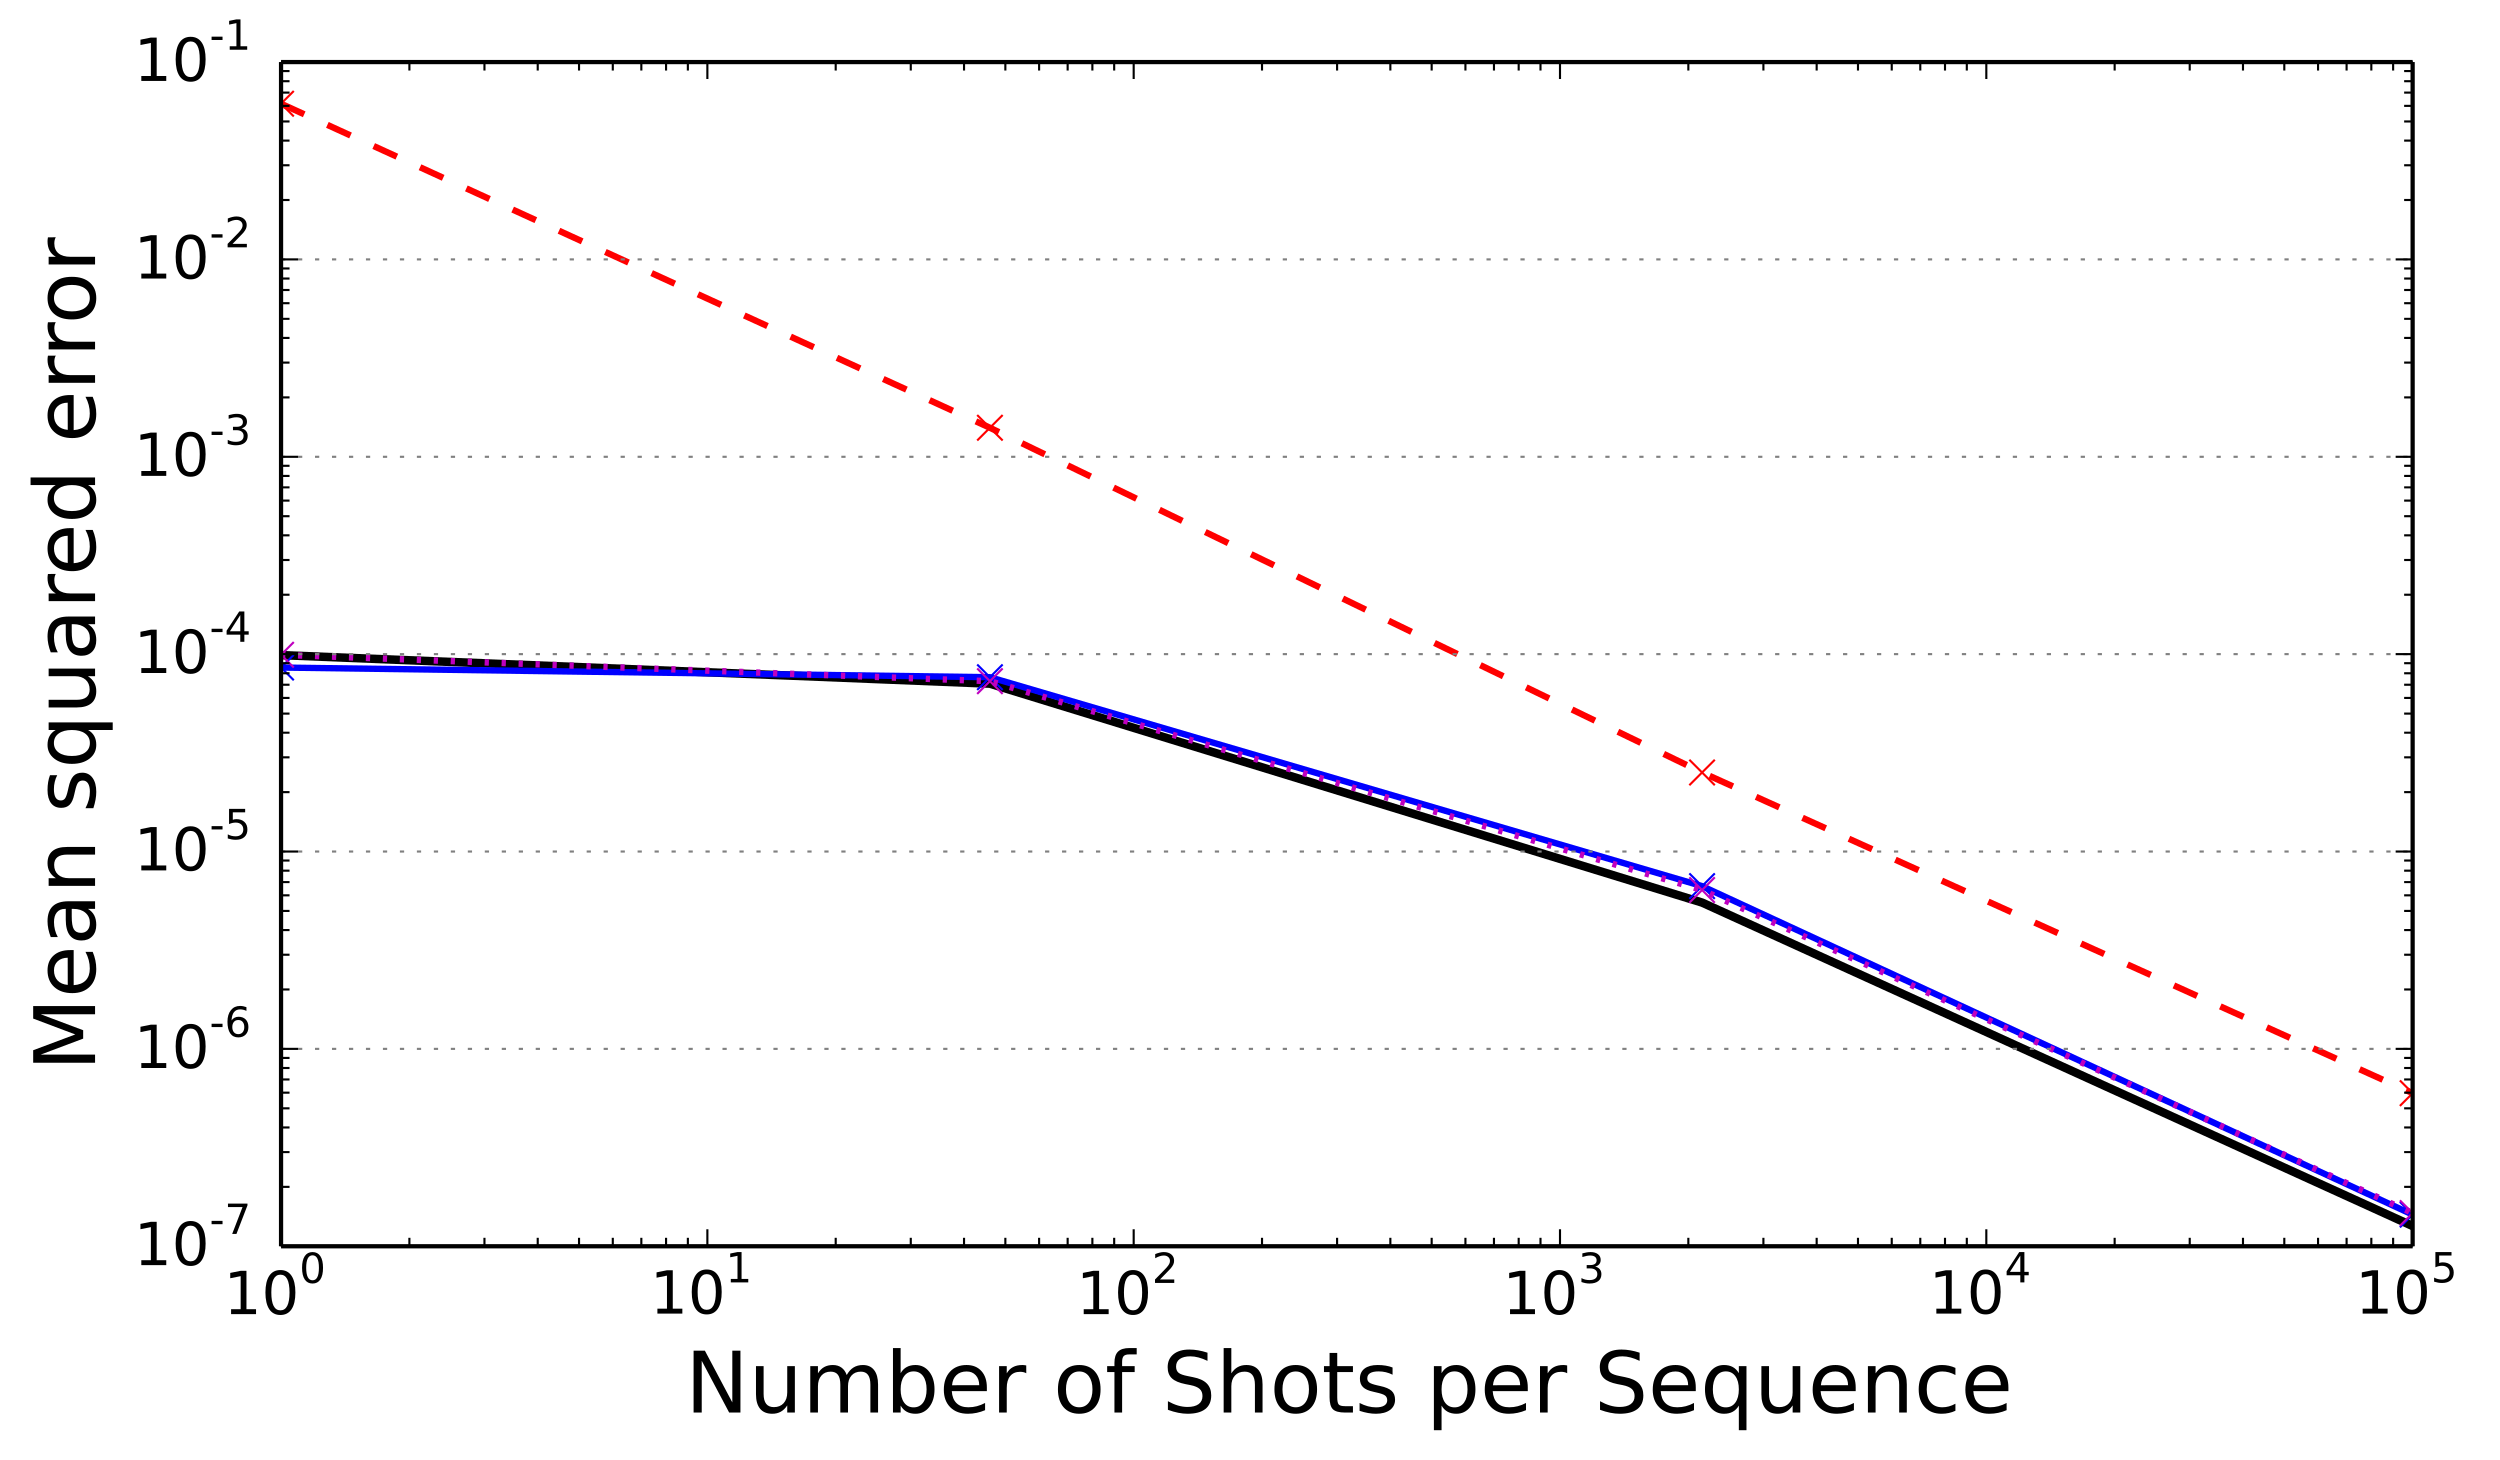 <?xml version="1.0" encoding="utf-8" standalone="no"?>
<!DOCTYPE svg PUBLIC "-//W3C//DTD SVG 1.1//EN"
  "http://www.w3.org/Graphics/SVG/1.1/DTD/svg11.dtd">
<!-- Created with matplotlib (http://matplotlib.org/) -->
<svg height="344pt" version="1.1" viewBox="0 0 589 344" width="589pt" xmlns="http://www.w3.org/2000/svg" xmlns:xlink="http://www.w3.org/1999/xlink">
 <defs>
  <style type="text/css">
*{stroke-linecap:butt;stroke-linejoin:round;}
  </style>
 </defs>
 <g id="figure_1">
  <g id="patch_1">
   <path d="
M0 344.156
L589.126 344.156
L589.126 0
L0 0
z
" style="fill:#ffffff;"/>
  </g>
  <g id="axes_1">
   <g id="patch_2">
    <path d="
M66.216 293.62
L568.416 293.62
L568.416 14.62
L66.216 14.62
z
" style="fill:#ffffff;"/>
   </g>
   <g id="line2d_1">
    <path clip-path="url(#p61dd30ad9d)" d="
M66.216 154.348
L233.224 161.073
L401.007 212.647
L568.416 288.858" style="fill:none;stroke:#000000;stroke-linecap:square;stroke-width:2;"/>
   </g>
   <g id="line2d_2">
    <path clip-path="url(#p61dd30ad9d)" d="
M66.216 157.273
L233.224 159.553
L401.007 208.773
L568.416 286.172" style="fill:none;stroke:#0000ff;stroke-linecap:square;stroke-width:1.5;"/>
    <defs>
     <path d="
M-3 3
L3 -3
M-3 -3
L3 3" id="m4c3fbd2283" style="stroke:#0000ff;stroke-width:0.5;"/>
    </defs>
    <g clip-path="url(#p61dd30ad9d)">
     <use style="fill:#0000ff;stroke:#0000ff;stroke-width:0.5;" x="66.216" xlink:href="#m4c3fbd2283" y="157.273"/>
     <use style="fill:#0000ff;stroke:#0000ff;stroke-width:0.5;" x="233.224" xlink:href="#m4c3fbd2283" y="159.553"/>
     <use style="fill:#0000ff;stroke:#0000ff;stroke-width:0.5;" x="401.007" xlink:href="#m4c3fbd2283" y="208.773"/>
     <use style="fill:#0000ff;stroke:#0000ff;stroke-width:0.5;" x="568.416" xlink:href="#m4c3fbd2283" y="286.172"/>
    </g>
   </g>
   <g id="line2d_3">
    <path clip-path="url(#p61dd30ad9d)" d="
M66.216 24.435
L233.224 100.78
L401.007 181.999
L568.416 257.556" style="fill:none;stroke:#ff0000;stroke-dasharray:6,6;stroke-dashoffset:0.0;stroke-width:1.5;"/>
    <defs>
     <path d="
M-3 3
L3 -3
M-3 -3
L3 3" id="m562aef8efe" style="stroke:#ff0000;stroke-width:0.5;"/>
    </defs>
    <g clip-path="url(#p61dd30ad9d)">
     <use style="fill:#ff0000;stroke:#ff0000;stroke-width:0.5;" x="66.216" xlink:href="#m562aef8efe" y="24.435"/>
     <use style="fill:#ff0000;stroke:#ff0000;stroke-width:0.5;" x="233.224" xlink:href="#m562aef8efe" y="100.78"/>
     <use style="fill:#ff0000;stroke:#ff0000;stroke-width:0.5;" x="401.007" xlink:href="#m562aef8efe" y="181.999"/>
     <use style="fill:#ff0000;stroke:#ff0000;stroke-width:0.5;" x="568.416" xlink:href="#m562aef8efe" y="257.556"/>
    </g>
   </g>
   <g id="line2d_4">
    <path clip-path="url(#p61dd30ad9d)" d="
M66.216 154.267
L233.224 160.486
L401.007 209.695
L568.416 285.8" style="fill:none;stroke:#bf00bf;stroke-dasharray:1,3;stroke-dashoffset:0.0;stroke-width:1.5;"/>
    <defs>
     <path d="
M-3 3
L3 -3
M-3 -3
L3 3" id="mfac1649984" style="stroke:#bf00bf;stroke-width:0.5;"/>
    </defs>
    <g clip-path="url(#p61dd30ad9d)">
     <use style="fill:#bf00bf;stroke:#bf00bf;stroke-width:0.5;" x="66.216" xlink:href="#mfac1649984" y="154.267"/>
     <use style="fill:#bf00bf;stroke:#bf00bf;stroke-width:0.5;" x="233.224" xlink:href="#mfac1649984" y="160.486"/>
     <use style="fill:#bf00bf;stroke:#bf00bf;stroke-width:0.5;" x="401.007" xlink:href="#mfac1649984" y="209.695"/>
     <use style="fill:#bf00bf;stroke:#bf00bf;stroke-width:0.5;" x="568.416" xlink:href="#mfac1649984" y="285.8"/>
    </g>
   </g>
   <g id="matplotlib.axis_1">
    <g id="xtick_1">
     <g id="line2d_5">
      <defs>
       <path d="
M0 0
L0 -4" id="m93b0483c22" style="stroke:#000000;stroke-width:0.5;"/>
      </defs>
      <g>
       <use style="stroke:#000000;stroke-width:0.5;" x="66.216" xlink:href="#m93b0483c22" y="293.62"/>
      </g>
     </g>
     <g id="line2d_6">
      <defs>
       <path d="
M0 0
L0 4" id="m741efc42ff" style="stroke:#000000;stroke-width:0.5;"/>
      </defs>
      <g>
       <use style="stroke:#000000;stroke-width:0.5;" x="66.216" xlink:href="#m741efc42ff" y="14.62"/>
      </g>
     </g>
     <g id="text_1">
      <!-- $\mathdefault{10^{0}}$ -->
      <defs>
       <path d="
M31.781 66.406
Q24.172 66.406 20.328 58.906
Q16.5 51.422 16.5 36.375
Q16.5 21.391 20.328 13.891
Q24.172 6.391 31.781 6.391
Q39.453 6.391 43.281 13.891
Q47.125 21.391 47.125 36.375
Q47.125 51.422 43.281 58.906
Q39.453 66.406 31.781 66.406
M31.781 74.219
Q44.047 74.219 50.516 64.516
Q56.984 54.828 56.984 36.375
Q56.984 17.969 50.516 8.266
Q44.047 -1.422 31.781 -1.422
Q19.531 -1.422 13.062 8.266
Q6.594 17.969 6.594 36.375
Q6.594 54.828 13.062 64.516
Q19.531 74.219 31.781 74.219" id="BitstreamVeraSans-Roman-30"/>
       <path d="
M12.406 8.297
L28.516 8.297
L28.516 63.922
L10.984 60.406
L10.984 69.391
L28.422 72.906
L38.281 72.906
L38.281 8.297
L54.391 8.297
L54.391 0
L12.406 0
z
" id="BitstreamVeraSans-Roman-31"/>
      </defs>
      <g transform="translate(52.706 309.688)scale(0.14 -0.14)">
       <use transform="translate(0.0 0.547)" xlink:href="#BitstreamVeraSans-Roman-31"/>
       <use transform="translate(63.623 0.547)" xlink:href="#BitstreamVeraSans-Roman-30"/>
       <use transform="translate(127.246 53.047)scale(0.7)" xlink:href="#BitstreamVeraSans-Roman-30"/>
      </g>
     </g>
    </g>
    <g id="xtick_2">
     <g id="line2d_7">
      <g>
       <use style="stroke:#000000;stroke-width:0.5;" x="166.656" xlink:href="#m93b0483c22" y="293.62"/>
      </g>
     </g>
     <g id="line2d_8">
      <g>
       <use style="stroke:#000000;stroke-width:0.5;" x="166.656" xlink:href="#m741efc42ff" y="14.62"/>
      </g>
     </g>
     <g id="text_2">
      <!-- $\mathdefault{10^{1}}$ -->
      <g transform="translate(153.146 309.548)scale(0.14 -0.14)">
       <use transform="translate(0.0 0.466)" xlink:href="#BitstreamVeraSans-Roman-31"/>
       <use transform="translate(63.623 0.466)" xlink:href="#BitstreamVeraSans-Roman-30"/>
       <use transform="translate(127.246 52.966)scale(0.7)" xlink:href="#BitstreamVeraSans-Roman-31"/>
      </g>
     </g>
    </g>
    <g id="xtick_3">
     <g id="line2d_9">
      <g>
       <use style="stroke:#000000;stroke-width:0.5;" x="267.096" xlink:href="#m93b0483c22" y="293.62"/>
      </g>
     </g>
     <g id="line2d_10">
      <g>
       <use style="stroke:#000000;stroke-width:0.5;" x="267.096" xlink:href="#m741efc42ff" y="14.62"/>
      </g>
     </g>
     <g id="text_3">
      <!-- $\mathdefault{10^{2}}$ -->
      <defs>
       <path d="
M19.188 8.297
L53.609 8.297
L53.609 0
L7.328 0
L7.328 8.297
Q12.938 14.109 22.625 23.891
Q32.328 33.688 34.812 36.531
Q39.547 41.844 41.422 45.531
Q43.312 49.219 43.312 52.781
Q43.312 58.594 39.234 62.25
Q35.156 65.922 28.609 65.922
Q23.969 65.922 18.812 64.312
Q13.672 62.703 7.812 59.422
L7.812 69.391
Q13.766 71.781 18.938 73
Q24.125 74.219 28.422 74.219
Q39.75 74.219 46.484 68.547
Q53.219 62.891 53.219 53.422
Q53.219 48.922 51.531 44.891
Q49.859 40.875 45.406 35.406
Q44.188 33.984 37.641 27.219
Q31.109 20.453 19.188 8.297" id="BitstreamVeraSans-Roman-32"/>
      </defs>
      <g transform="translate(253.586 309.688)scale(0.14 -0.14)">
       <use transform="translate(0.0 0.547)" xlink:href="#BitstreamVeraSans-Roman-31"/>
       <use transform="translate(63.623 0.547)" xlink:href="#BitstreamVeraSans-Roman-30"/>
       <use transform="translate(127.246 53.047)scale(0.7)" xlink:href="#BitstreamVeraSans-Roman-32"/>
      </g>
     </g>
    </g>
    <g id="xtick_4">
     <g id="line2d_11">
      <g>
       <use style="stroke:#000000;stroke-width:0.5;" x="367.536" xlink:href="#m93b0483c22" y="293.62"/>
      </g>
     </g>
     <g id="line2d_12">
      <g>
       <use style="stroke:#000000;stroke-width:0.5;" x="367.536" xlink:href="#m741efc42ff" y="14.62"/>
      </g>
     </g>
     <g id="text_4">
      <!-- $\mathdefault{10^{3}}$ -->
      <defs>
       <path d="
M40.578 39.312
Q47.656 37.797 51.625 33
Q55.609 28.219 55.609 21.188
Q55.609 10.406 48.188 4.484
Q40.766 -1.422 27.094 -1.422
Q22.516 -1.422 17.656 -0.516
Q12.797 0.391 7.625 2.203
L7.625 11.719
Q11.719 9.328 16.594 8.109
Q21.484 6.891 26.812 6.891
Q36.078 6.891 40.938 10.547
Q45.797 14.203 45.797 21.188
Q45.797 27.641 41.281 31.266
Q36.766 34.906 28.719 34.906
L20.219 34.906
L20.219 43.016
L29.109 43.016
Q36.375 43.016 40.234 45.922
Q44.094 48.828 44.094 54.297
Q44.094 59.906 40.109 62.906
Q36.141 65.922 28.719 65.922
Q24.656 65.922 20.016 65.031
Q15.375 64.156 9.812 62.312
L9.812 71.094
Q15.438 72.656 20.344 73.438
Q25.25 74.219 29.594 74.219
Q40.828 74.219 47.359 69.109
Q53.906 64.016 53.906 55.328
Q53.906 49.266 50.438 45.094
Q46.969 40.922 40.578 39.312" id="BitstreamVeraSans-Roman-33"/>
      </defs>
      <g transform="translate(354.026 309.688)scale(0.14 -0.14)">
       <use transform="translate(0.0 0.547)" xlink:href="#BitstreamVeraSans-Roman-31"/>
       <use transform="translate(63.623 0.547)" xlink:href="#BitstreamVeraSans-Roman-30"/>
       <use transform="translate(127.246 53.047)scale(0.7)" xlink:href="#BitstreamVeraSans-Roman-33"/>
      </g>
     </g>
    </g>
    <g id="xtick_5">
     <g id="line2d_13">
      <g>
       <use style="stroke:#000000;stroke-width:0.5;" x="467.976" xlink:href="#m93b0483c22" y="293.62"/>
      </g>
     </g>
     <g id="line2d_14">
      <g>
       <use style="stroke:#000000;stroke-width:0.5;" x="467.976" xlink:href="#m741efc42ff" y="14.62"/>
      </g>
     </g>
     <g id="text_5">
      <!-- $\mathdefault{10^{4}}$ -->
      <defs>
       <path d="
M37.797 64.312
L12.891 25.391
L37.797 25.391
z

M35.203 72.906
L47.609 72.906
L47.609 25.391
L58.016 25.391
L58.016 17.188
L47.609 17.188
L47.609 0
L37.797 0
L37.797 17.188
L4.891 17.188
L4.891 26.703
z
" id="BitstreamVeraSans-Roman-34"/>
      </defs>
      <g transform="translate(454.466 309.548)scale(0.14 -0.14)">
       <use transform="translate(0.0 0.466)" xlink:href="#BitstreamVeraSans-Roman-31"/>
       <use transform="translate(63.623 0.466)" xlink:href="#BitstreamVeraSans-Roman-30"/>
       <use transform="translate(127.246 52.966)scale(0.7)" xlink:href="#BitstreamVeraSans-Roman-34"/>
      </g>
     </g>
    </g>
    <g id="xtick_6">
     <g id="line2d_15">
      <g>
       <use style="stroke:#000000;stroke-width:0.5;" x="568.416" xlink:href="#m93b0483c22" y="293.62"/>
      </g>
     </g>
     <g id="line2d_16">
      <g>
       <use style="stroke:#000000;stroke-width:0.5;" x="568.416" xlink:href="#m741efc42ff" y="14.62"/>
      </g>
     </g>
     <g id="text_6">
      <!-- $\mathdefault{10^{5}}$ -->
      <defs>
       <path d="
M10.797 72.906
L49.516 72.906
L49.516 64.594
L19.828 64.594
L19.828 46.734
Q21.969 47.469 24.109 47.828
Q26.266 48.188 28.422 48.188
Q40.625 48.188 47.75 41.5
Q54.891 34.812 54.891 23.391
Q54.891 11.625 47.562 5.094
Q40.234 -1.422 26.906 -1.422
Q22.312 -1.422 17.547 -0.641
Q12.797 0.141 7.719 1.703
L7.719 11.625
Q12.109 9.234 16.797 8.062
Q21.484 6.891 26.703 6.891
Q35.156 6.891 40.078 11.328
Q45.016 15.766 45.016 23.391
Q45.016 31 40.078 35.438
Q35.156 39.891 26.703 39.891
Q22.75 39.891 18.812 39.016
Q14.891 38.141 10.797 36.281
z
" id="BitstreamVeraSans-Roman-35"/>
      </defs>
      <g transform="translate(554.906 309.548)scale(0.14 -0.14)">
       <use transform="translate(0.0 0.466)" xlink:href="#BitstreamVeraSans-Roman-31"/>
       <use transform="translate(63.623 0.466)" xlink:href="#BitstreamVeraSans-Roman-30"/>
       <use transform="translate(127.246 52.966)scale(0.7)" xlink:href="#BitstreamVeraSans-Roman-35"/>
      </g>
     </g>
    </g>
    <g id="xtick_7">
     <g id="line2d_17">
      <defs>
       <path d="
M0 0
L0 -2" id="m177f7580d0" style="stroke:#000000;stroke-width:0.5;"/>
      </defs>
      <g>
       <use style="stroke:#000000;stroke-width:0.5;" x="96.452" xlink:href="#m177f7580d0" y="293.62"/>
      </g>
     </g>
     <g id="line2d_18">
      <defs>
       <path d="
M0 0
L0 2" id="m5284c7e2a0" style="stroke:#000000;stroke-width:0.5;"/>
      </defs>
      <g>
       <use style="stroke:#000000;stroke-width:0.5;" x="96.452" xlink:href="#m5284c7e2a0" y="14.62"/>
      </g>
     </g>
    </g>
    <g id="xtick_8">
     <g id="line2d_19">
      <g>
       <use style="stroke:#000000;stroke-width:0.5;" x="114.138" xlink:href="#m177f7580d0" y="293.62"/>
      </g>
     </g>
     <g id="line2d_20">
      <g>
       <use style="stroke:#000000;stroke-width:0.5;" x="114.138" xlink:href="#m5284c7e2a0" y="14.62"/>
      </g>
     </g>
    </g>
    <g id="xtick_9">
     <g id="line2d_21">
      <g>
       <use style="stroke:#000000;stroke-width:0.5;" x="126.687" xlink:href="#m177f7580d0" y="293.62"/>
      </g>
     </g>
     <g id="line2d_22">
      <g>
       <use style="stroke:#000000;stroke-width:0.5;" x="126.687" xlink:href="#m5284c7e2a0" y="14.62"/>
      </g>
     </g>
    </g>
    <g id="xtick_10">
     <g id="line2d_23">
      <g>
       <use style="stroke:#000000;stroke-width:0.5;" x="136.421" xlink:href="#m177f7580d0" y="293.62"/>
      </g>
     </g>
     <g id="line2d_24">
      <g>
       <use style="stroke:#000000;stroke-width:0.5;" x="136.421" xlink:href="#m5284c7e2a0" y="14.62"/>
      </g>
     </g>
    </g>
    <g id="xtick_11">
     <g id="line2d_25">
      <g>
       <use style="stroke:#000000;stroke-width:0.5;" x="144.374" xlink:href="#m177f7580d0" y="293.62"/>
      </g>
     </g>
     <g id="line2d_26">
      <g>
       <use style="stroke:#000000;stroke-width:0.5;" x="144.374" xlink:href="#m5284c7e2a0" y="14.62"/>
      </g>
     </g>
    </g>
    <g id="xtick_12">
     <g id="line2d_27">
      <g>
       <use style="stroke:#000000;stroke-width:0.5;" x="151.098" xlink:href="#m177f7580d0" y="293.62"/>
      </g>
     </g>
     <g id="line2d_28">
      <g>
       <use style="stroke:#000000;stroke-width:0.5;" x="151.098" xlink:href="#m5284c7e2a0" y="14.62"/>
      </g>
     </g>
    </g>
    <g id="xtick_13">
     <g id="line2d_29">
      <g>
       <use style="stroke:#000000;stroke-width:0.5;" x="156.923" xlink:href="#m177f7580d0" y="293.62"/>
      </g>
     </g>
     <g id="line2d_30">
      <g>
       <use style="stroke:#000000;stroke-width:0.5;" x="156.923" xlink:href="#m5284c7e2a0" y="14.62"/>
      </g>
     </g>
    </g>
    <g id="xtick_14">
     <g id="line2d_31">
      <g>
       <use style="stroke:#000000;stroke-width:0.5;" x="162.06" xlink:href="#m177f7580d0" y="293.62"/>
      </g>
     </g>
     <g id="line2d_32">
      <g>
       <use style="stroke:#000000;stroke-width:0.5;" x="162.06" xlink:href="#m5284c7e2a0" y="14.62"/>
      </g>
     </g>
    </g>
    <g id="xtick_15">
     <g id="line2d_33">
      <g>
       <use style="stroke:#000000;stroke-width:0.5;" x="196.892" xlink:href="#m177f7580d0" y="293.62"/>
      </g>
     </g>
     <g id="line2d_34">
      <g>
       <use style="stroke:#000000;stroke-width:0.5;" x="196.892" xlink:href="#m5284c7e2a0" y="14.62"/>
      </g>
     </g>
    </g>
    <g id="xtick_16">
     <g id="line2d_35">
      <g>
       <use style="stroke:#000000;stroke-width:0.5;" x="214.578" xlink:href="#m177f7580d0" y="293.62"/>
      </g>
     </g>
     <g id="line2d_36">
      <g>
       <use style="stroke:#000000;stroke-width:0.5;" x="214.578" xlink:href="#m5284c7e2a0" y="14.62"/>
      </g>
     </g>
    </g>
    <g id="xtick_17">
     <g id="line2d_37">
      <g>
       <use style="stroke:#000000;stroke-width:0.5;" x="227.127" xlink:href="#m177f7580d0" y="293.62"/>
      </g>
     </g>
     <g id="line2d_38">
      <g>
       <use style="stroke:#000000;stroke-width:0.5;" x="227.127" xlink:href="#m5284c7e2a0" y="14.62"/>
      </g>
     </g>
    </g>
    <g id="xtick_18">
     <g id="line2d_39">
      <g>
       <use style="stroke:#000000;stroke-width:0.5;" x="236.861" xlink:href="#m177f7580d0" y="293.62"/>
      </g>
     </g>
     <g id="line2d_40">
      <g>
       <use style="stroke:#000000;stroke-width:0.5;" x="236.861" xlink:href="#m5284c7e2a0" y="14.62"/>
      </g>
     </g>
    </g>
    <g id="xtick_19">
     <g id="line2d_41">
      <g>
       <use style="stroke:#000000;stroke-width:0.5;" x="244.814" xlink:href="#m177f7580d0" y="293.62"/>
      </g>
     </g>
     <g id="line2d_42">
      <g>
       <use style="stroke:#000000;stroke-width:0.5;" x="244.814" xlink:href="#m5284c7e2a0" y="14.62"/>
      </g>
     </g>
    </g>
    <g id="xtick_20">
     <g id="line2d_43">
      <g>
       <use style="stroke:#000000;stroke-width:0.5;" x="251.538" xlink:href="#m177f7580d0" y="293.62"/>
      </g>
     </g>
     <g id="line2d_44">
      <g>
       <use style="stroke:#000000;stroke-width:0.5;" x="251.538" xlink:href="#m5284c7e2a0" y="14.62"/>
      </g>
     </g>
    </g>
    <g id="xtick_21">
     <g id="line2d_45">
      <g>
       <use style="stroke:#000000;stroke-width:0.5;" x="257.363" xlink:href="#m177f7580d0" y="293.62"/>
      </g>
     </g>
     <g id="line2d_46">
      <g>
       <use style="stroke:#000000;stroke-width:0.5;" x="257.363" xlink:href="#m5284c7e2a0" y="14.62"/>
      </g>
     </g>
    </g>
    <g id="xtick_22">
     <g id="line2d_47">
      <g>
       <use style="stroke:#000000;stroke-width:0.5;" x="262.5" xlink:href="#m177f7580d0" y="293.62"/>
      </g>
     </g>
     <g id="line2d_48">
      <g>
       <use style="stroke:#000000;stroke-width:0.5;" x="262.5" xlink:href="#m5284c7e2a0" y="14.62"/>
      </g>
     </g>
    </g>
    <g id="xtick_23">
     <g id="line2d_49">
      <g>
       <use style="stroke:#000000;stroke-width:0.5;" x="297.332" xlink:href="#m177f7580d0" y="293.62"/>
      </g>
     </g>
     <g id="line2d_50">
      <g>
       <use style="stroke:#000000;stroke-width:0.5;" x="297.332" xlink:href="#m5284c7e2a0" y="14.62"/>
      </g>
     </g>
    </g>
    <g id="xtick_24">
     <g id="line2d_51">
      <g>
       <use style="stroke:#000000;stroke-width:0.5;" x="315.018" xlink:href="#m177f7580d0" y="293.62"/>
      </g>
     </g>
     <g id="line2d_52">
      <g>
       <use style="stroke:#000000;stroke-width:0.5;" x="315.018" xlink:href="#m5284c7e2a0" y="14.62"/>
      </g>
     </g>
    </g>
    <g id="xtick_25">
     <g id="line2d_53">
      <g>
       <use style="stroke:#000000;stroke-width:0.5;" x="327.567" xlink:href="#m177f7580d0" y="293.62"/>
      </g>
     </g>
     <g id="line2d_54">
      <g>
       <use style="stroke:#000000;stroke-width:0.5;" x="327.567" xlink:href="#m5284c7e2a0" y="14.62"/>
      </g>
     </g>
    </g>
    <g id="xtick_26">
     <g id="line2d_55">
      <g>
       <use style="stroke:#000000;stroke-width:0.5;" x="337.301" xlink:href="#m177f7580d0" y="293.62"/>
      </g>
     </g>
     <g id="line2d_56">
      <g>
       <use style="stroke:#000000;stroke-width:0.5;" x="337.301" xlink:href="#m5284c7e2a0" y="14.62"/>
      </g>
     </g>
    </g>
    <g id="xtick_27">
     <g id="line2d_57">
      <g>
       <use style="stroke:#000000;stroke-width:0.5;" x="345.254" xlink:href="#m177f7580d0" y="293.62"/>
      </g>
     </g>
     <g id="line2d_58">
      <g>
       <use style="stroke:#000000;stroke-width:0.5;" x="345.254" xlink:href="#m5284c7e2a0" y="14.62"/>
      </g>
     </g>
    </g>
    <g id="xtick_28">
     <g id="line2d_59">
      <g>
       <use style="stroke:#000000;stroke-width:0.5;" x="351.978" xlink:href="#m177f7580d0" y="293.62"/>
      </g>
     </g>
     <g id="line2d_60">
      <g>
       <use style="stroke:#000000;stroke-width:0.5;" x="351.978" xlink:href="#m5284c7e2a0" y="14.62"/>
      </g>
     </g>
    </g>
    <g id="xtick_29">
     <g id="line2d_61">
      <g>
       <use style="stroke:#000000;stroke-width:0.5;" x="357.803" xlink:href="#m177f7580d0" y="293.62"/>
      </g>
     </g>
     <g id="line2d_62">
      <g>
       <use style="stroke:#000000;stroke-width:0.5;" x="357.803" xlink:href="#m5284c7e2a0" y="14.62"/>
      </g>
     </g>
    </g>
    <g id="xtick_30">
     <g id="line2d_63">
      <g>
       <use style="stroke:#000000;stroke-width:0.5;" x="362.94" xlink:href="#m177f7580d0" y="293.62"/>
      </g>
     </g>
     <g id="line2d_64">
      <g>
       <use style="stroke:#000000;stroke-width:0.5;" x="362.94" xlink:href="#m5284c7e2a0" y="14.62"/>
      </g>
     </g>
    </g>
    <g id="xtick_31">
     <g id="line2d_65">
      <g>
       <use style="stroke:#000000;stroke-width:0.5;" x="397.772" xlink:href="#m177f7580d0" y="293.62"/>
      </g>
     </g>
     <g id="line2d_66">
      <g>
       <use style="stroke:#000000;stroke-width:0.5;" x="397.772" xlink:href="#m5284c7e2a0" y="14.62"/>
      </g>
     </g>
    </g>
    <g id="xtick_32">
     <g id="line2d_67">
      <g>
       <use style="stroke:#000000;stroke-width:0.5;" x="415.458" xlink:href="#m177f7580d0" y="293.62"/>
      </g>
     </g>
     <g id="line2d_68">
      <g>
       <use style="stroke:#000000;stroke-width:0.5;" x="415.458" xlink:href="#m5284c7e2a0" y="14.62"/>
      </g>
     </g>
    </g>
    <g id="xtick_33">
     <g id="line2d_69">
      <g>
       <use style="stroke:#000000;stroke-width:0.5;" x="428.007" xlink:href="#m177f7580d0" y="293.62"/>
      </g>
     </g>
     <g id="line2d_70">
      <g>
       <use style="stroke:#000000;stroke-width:0.5;" x="428.007" xlink:href="#m5284c7e2a0" y="14.62"/>
      </g>
     </g>
    </g>
    <g id="xtick_34">
     <g id="line2d_71">
      <g>
       <use style="stroke:#000000;stroke-width:0.5;" x="437.741" xlink:href="#m177f7580d0" y="293.62"/>
      </g>
     </g>
     <g id="line2d_72">
      <g>
       <use style="stroke:#000000;stroke-width:0.5;" x="437.741" xlink:href="#m5284c7e2a0" y="14.62"/>
      </g>
     </g>
    </g>
    <g id="xtick_35">
     <g id="line2d_73">
      <g>
       <use style="stroke:#000000;stroke-width:0.5;" x="445.694" xlink:href="#m177f7580d0" y="293.62"/>
      </g>
     </g>
     <g id="line2d_74">
      <g>
       <use style="stroke:#000000;stroke-width:0.5;" x="445.694" xlink:href="#m5284c7e2a0" y="14.62"/>
      </g>
     </g>
    </g>
    <g id="xtick_36">
     <g id="line2d_75">
      <g>
       <use style="stroke:#000000;stroke-width:0.5;" x="452.418" xlink:href="#m177f7580d0" y="293.62"/>
      </g>
     </g>
     <g id="line2d_76">
      <g>
       <use style="stroke:#000000;stroke-width:0.5;" x="452.418" xlink:href="#m5284c7e2a0" y="14.62"/>
      </g>
     </g>
    </g>
    <g id="xtick_37">
     <g id="line2d_77">
      <g>
       <use style="stroke:#000000;stroke-width:0.5;" x="458.243" xlink:href="#m177f7580d0" y="293.62"/>
      </g>
     </g>
     <g id="line2d_78">
      <g>
       <use style="stroke:#000000;stroke-width:0.5;" x="458.243" xlink:href="#m5284c7e2a0" y="14.62"/>
      </g>
     </g>
    </g>
    <g id="xtick_38">
     <g id="line2d_79">
      <g>
       <use style="stroke:#000000;stroke-width:0.5;" x="463.38" xlink:href="#m177f7580d0" y="293.62"/>
      </g>
     </g>
     <g id="line2d_80">
      <g>
       <use style="stroke:#000000;stroke-width:0.5;" x="463.38" xlink:href="#m5284c7e2a0" y="14.62"/>
      </g>
     </g>
    </g>
    <g id="xtick_39">
     <g id="line2d_81">
      <g>
       <use style="stroke:#000000;stroke-width:0.5;" x="498.212" xlink:href="#m177f7580d0" y="293.62"/>
      </g>
     </g>
     <g id="line2d_82">
      <g>
       <use style="stroke:#000000;stroke-width:0.5;" x="498.212" xlink:href="#m5284c7e2a0" y="14.62"/>
      </g>
     </g>
    </g>
    <g id="xtick_40">
     <g id="line2d_83">
      <g>
       <use style="stroke:#000000;stroke-width:0.5;" x="515.898" xlink:href="#m177f7580d0" y="293.62"/>
      </g>
     </g>
     <g id="line2d_84">
      <g>
       <use style="stroke:#000000;stroke-width:0.5;" x="515.898" xlink:href="#m5284c7e2a0" y="14.62"/>
      </g>
     </g>
    </g>
    <g id="xtick_41">
     <g id="line2d_85">
      <g>
       <use style="stroke:#000000;stroke-width:0.5;" x="528.447" xlink:href="#m177f7580d0" y="293.62"/>
      </g>
     </g>
     <g id="line2d_86">
      <g>
       <use style="stroke:#000000;stroke-width:0.5;" x="528.447" xlink:href="#m5284c7e2a0" y="14.62"/>
      </g>
     </g>
    </g>
    <g id="xtick_42">
     <g id="line2d_87">
      <g>
       <use style="stroke:#000000;stroke-width:0.5;" x="538.181" xlink:href="#m177f7580d0" y="293.62"/>
      </g>
     </g>
     <g id="line2d_88">
      <g>
       <use style="stroke:#000000;stroke-width:0.5;" x="538.181" xlink:href="#m5284c7e2a0" y="14.62"/>
      </g>
     </g>
    </g>
    <g id="xtick_43">
     <g id="line2d_89">
      <g>
       <use style="stroke:#000000;stroke-width:0.5;" x="546.134" xlink:href="#m177f7580d0" y="293.62"/>
      </g>
     </g>
     <g id="line2d_90">
      <g>
       <use style="stroke:#000000;stroke-width:0.5;" x="546.134" xlink:href="#m5284c7e2a0" y="14.62"/>
      </g>
     </g>
    </g>
    <g id="xtick_44">
     <g id="line2d_91">
      <g>
       <use style="stroke:#000000;stroke-width:0.5;" x="552.858" xlink:href="#m177f7580d0" y="293.62"/>
      </g>
     </g>
     <g id="line2d_92">
      <g>
       <use style="stroke:#000000;stroke-width:0.5;" x="552.858" xlink:href="#m5284c7e2a0" y="14.62"/>
      </g>
     </g>
    </g>
    <g id="xtick_45">
     <g id="line2d_93">
      <g>
       <use style="stroke:#000000;stroke-width:0.5;" x="558.683" xlink:href="#m177f7580d0" y="293.62"/>
      </g>
     </g>
     <g id="line2d_94">
      <g>
       <use style="stroke:#000000;stroke-width:0.5;" x="558.683" xlink:href="#m5284c7e2a0" y="14.62"/>
      </g>
     </g>
    </g>
    <g id="xtick_46">
     <g id="line2d_95">
      <g>
       <use style="stroke:#000000;stroke-width:0.5;" x="563.82" xlink:href="#m177f7580d0" y="293.62"/>
      </g>
     </g>
     <g id="line2d_96">
      <g>
       <use style="stroke:#000000;stroke-width:0.5;" x="563.82" xlink:href="#m5284c7e2a0" y="14.62"/>
      </g>
     </g>
    </g>
    <g id="text_7">
     <!-- Number of Shots per Sequence -->
     <defs>
      <path id="BitstreamVeraSans-Roman-20"/>
      <path d="
M9.812 72.906
L23.094 72.906
L55.422 11.922
L55.422 72.906
L64.984 72.906
L64.984 0
L51.703 0
L19.391 60.984
L19.391 0
L9.812 0
z
" id="BitstreamVeraSans-Roman-4e"/>
      <path d="
M37.109 75.984
L37.109 68.5
L28.516 68.5
Q23.688 68.5 21.797 66.547
Q19.922 64.594 19.922 59.516
L19.922 54.688
L34.719 54.688
L34.719 47.703
L19.922 47.703
L19.922 0
L10.891 0
L10.891 47.703
L2.297 47.703
L2.297 54.688
L10.891 54.688
L10.891 58.5
Q10.891 67.625 15.141 71.797
Q19.391 75.984 28.609 75.984
z
" id="BitstreamVeraSans-Roman-66"/>
      <path d="
M14.797 27.297
Q14.797 17.391 18.875 11.75
Q22.953 6.109 30.078 6.109
Q37.203 6.109 41.297 11.75
Q45.406 17.391 45.406 27.297
Q45.406 37.203 41.297 42.844
Q37.203 48.484 30.078 48.484
Q22.953 48.484 18.875 42.844
Q14.797 37.203 14.797 27.297
M45.406 8.203
Q42.578 3.328 38.25 0.953
Q33.938 -1.422 27.875 -1.422
Q17.969 -1.422 11.734 6.484
Q5.516 14.406 5.516 27.297
Q5.516 40.188 11.734 48.094
Q17.969 56 27.875 56
Q33.938 56 38.25 53.625
Q42.578 51.266 45.406 46.391
L45.406 54.688
L54.391 54.688
L54.391 -20.797
L45.406 -20.797
z
" id="BitstreamVeraSans-Roman-71"/>
      <path d="
M54.891 33.016
L54.891 0
L45.906 0
L45.906 32.719
Q45.906 40.484 42.875 44.328
Q39.844 48.188 33.797 48.188
Q26.516 48.188 22.312 43.547
Q18.109 38.922 18.109 30.906
L18.109 0
L9.078 0
L9.078 54.688
L18.109 54.688
L18.109 46.188
Q21.344 51.125 25.703 53.562
Q30.078 56 35.797 56
Q45.219 56 50.047 50.172
Q54.891 44.344 54.891 33.016" id="BitstreamVeraSans-Roman-6e"/>
      <path d="
M52 44.188
Q55.375 50.25 60.062 53.125
Q64.75 56 71.094 56
Q79.641 56 84.281 50.016
Q88.922 44.047 88.922 33.016
L88.922 0
L79.891 0
L79.891 32.719
Q79.891 40.578 77.094 44.375
Q74.312 48.188 68.609 48.188
Q61.625 48.188 57.562 43.547
Q53.516 38.922 53.516 30.906
L53.516 0
L44.484 0
L44.484 32.719
Q44.484 40.625 41.703 44.406
Q38.922 48.188 33.109 48.188
Q26.219 48.188 22.156 43.531
Q18.109 38.875 18.109 30.906
L18.109 0
L9.078 0
L9.078 54.688
L18.109 54.688
L18.109 46.188
Q21.188 51.219 25.484 53.609
Q29.781 56 35.688 56
Q41.656 56 45.828 52.969
Q50 49.953 52 44.188" id="BitstreamVeraSans-Roman-6d"/>
      <path d="
M30.609 48.391
Q23.391 48.391 19.188 42.75
Q14.984 37.109 14.984 27.297
Q14.984 17.484 19.156 11.844
Q23.344 6.203 30.609 6.203
Q37.797 6.203 41.984 11.859
Q46.188 17.531 46.188 27.297
Q46.188 37.016 41.984 42.703
Q37.797 48.391 30.609 48.391
M30.609 56
Q42.328 56 49.016 48.375
Q55.719 40.766 55.719 27.297
Q55.719 13.875 49.016 6.219
Q42.328 -1.422 30.609 -1.422
Q18.844 -1.422 12.172 6.219
Q5.516 13.875 5.516 27.297
Q5.516 40.766 12.172 48.375
Q18.844 56 30.609 56" id="BitstreamVeraSans-Roman-6f"/>
      <path d="
M53.516 70.516
L53.516 60.891
Q47.906 63.578 42.922 64.891
Q37.938 66.219 33.297 66.219
Q25.25 66.219 20.875 63.094
Q16.5 59.969 16.5 54.203
Q16.5 49.359 19.406 46.891
Q22.312 44.438 30.422 42.922
L36.375 41.703
Q47.406 39.594 52.656 34.297
Q57.906 29 57.906 20.125
Q57.906 9.516 50.797 4.047
Q43.703 -1.422 29.984 -1.422
Q24.812 -1.422 18.969 -0.25
Q13.141 0.922 6.891 3.219
L6.891 13.375
Q12.891 10.016 18.656 8.297
Q24.422 6.594 29.984 6.594
Q38.422 6.594 43.016 9.906
Q47.609 13.234 47.609 19.391
Q47.609 24.75 44.312 27.781
Q41.016 30.812 33.5 32.328
L27.484 33.5
Q16.453 35.688 11.516 40.375
Q6.594 45.062 6.594 53.422
Q6.594 63.094 13.406 68.656
Q20.219 74.219 32.172 74.219
Q37.312 74.219 42.625 73.281
Q47.953 72.359 53.516 70.516" id="BitstreamVeraSans-Roman-53"/>
      <path d="
M54.891 33.016
L54.891 0
L45.906 0
L45.906 32.719
Q45.906 40.484 42.875 44.328
Q39.844 48.188 33.797 48.188
Q26.516 48.188 22.312 43.547
Q18.109 38.922 18.109 30.906
L18.109 0
L9.078 0
L9.078 75.984
L18.109 75.984
L18.109 46.188
Q21.344 51.125 25.703 53.562
Q30.078 56 35.797 56
Q45.219 56 50.047 50.172
Q54.891 44.344 54.891 33.016" id="BitstreamVeraSans-Roman-68"/>
      <path d="
M48.781 52.594
L48.781 44.188
Q44.969 46.297 41.141 47.344
Q37.312 48.391 33.406 48.391
Q24.656 48.391 19.812 42.844
Q14.984 37.312 14.984 27.297
Q14.984 17.281 19.812 11.734
Q24.656 6.203 33.406 6.203
Q37.312 6.203 41.141 7.25
Q44.969 8.297 48.781 10.406
L48.781 2.094
Q45.016 0.344 40.984 -0.531
Q36.969 -1.422 32.422 -1.422
Q20.062 -1.422 12.781 6.344
Q5.516 14.109 5.516 27.297
Q5.516 40.672 12.859 48.328
Q20.219 56 33.016 56
Q37.156 56 41.109 55.141
Q45.062 54.297 48.781 52.594" id="BitstreamVeraSans-Roman-63"/>
      <path d="
M56.203 29.594
L56.203 25.203
L14.891 25.203
Q15.484 15.922 20.484 11.062
Q25.484 6.203 34.422 6.203
Q39.594 6.203 44.453 7.469
Q49.312 8.734 54.109 11.281
L54.109 2.781
Q49.266 0.734 44.188 -0.344
Q39.109 -1.422 33.891 -1.422
Q20.797 -1.422 13.156 6.188
Q5.516 13.812 5.516 26.812
Q5.516 40.234 12.766 48.109
Q20.016 56 32.328 56
Q43.359 56 49.781 48.891
Q56.203 41.797 56.203 29.594
M47.219 32.234
Q47.125 39.594 43.094 43.984
Q39.062 48.391 32.422 48.391
Q24.906 48.391 20.391 44.141
Q15.875 39.891 15.188 32.172
z
" id="BitstreamVeraSans-Roman-65"/>
      <path d="
M18.312 70.219
L18.312 54.688
L36.812 54.688
L36.812 47.703
L18.312 47.703
L18.312 18.016
Q18.312 11.328 20.141 9.422
Q21.969 7.516 27.594 7.516
L36.812 7.516
L36.812 0
L27.594 0
Q17.188 0 13.234 3.875
Q9.281 7.766 9.281 18.016
L9.281 47.703
L2.688 47.703
L2.688 54.688
L9.281 54.688
L9.281 70.219
z
" id="BitstreamVeraSans-Roman-74"/>
      <path d="
M8.5 21.578
L8.5 54.688
L17.484 54.688
L17.484 21.922
Q17.484 14.156 20.5 10.266
Q23.531 6.391 29.594 6.391
Q36.859 6.391 41.078 11.031
Q45.312 15.672 45.312 23.688
L45.312 54.688
L54.297 54.688
L54.297 0
L45.312 0
L45.312 8.406
Q42.047 3.422 37.719 1
Q33.406 -1.422 27.688 -1.422
Q18.266 -1.422 13.375 4.438
Q8.5 10.297 8.5 21.578" id="BitstreamVeraSans-Roman-75"/>
      <path d="
M41.109 46.297
Q39.594 47.172 37.812 47.578
Q36.031 48 33.891 48
Q26.266 48 22.188 43.047
Q18.109 38.094 18.109 28.812
L18.109 0
L9.078 0
L9.078 54.688
L18.109 54.688
L18.109 46.188
Q20.953 51.172 25.484 53.578
Q30.031 56 36.531 56
Q37.453 56 38.578 55.875
Q39.703 55.766 41.062 55.516
z
" id="BitstreamVeraSans-Roman-72"/>
      <path d="
M44.281 53.078
L44.281 44.578
Q40.484 46.531 36.375 47.5
Q32.281 48.484 27.875 48.484
Q21.188 48.484 17.844 46.438
Q14.5 44.391 14.5 40.281
Q14.5 37.156 16.891 35.375
Q19.281 33.594 26.516 31.984
L29.594 31.297
Q39.156 29.25 43.188 25.516
Q47.219 21.781 47.219 15.094
Q47.219 7.469 41.188 3.016
Q35.156 -1.422 24.609 -1.422
Q20.219 -1.422 15.453 -0.562
Q10.688 0.297 5.422 2
L5.422 11.281
Q10.406 8.688 15.234 7.391
Q20.062 6.109 24.812 6.109
Q31.156 6.109 34.562 8.281
Q37.984 10.453 37.984 14.406
Q37.984 18.062 35.516 20.016
Q33.062 21.969 24.703 23.781
L21.578 24.516
Q13.234 26.266 9.516 29.906
Q5.812 33.547 5.812 39.891
Q5.812 47.609 11.281 51.797
Q16.75 56 26.812 56
Q31.781 56 36.172 55.266
Q40.578 54.547 44.281 53.078" id="BitstreamVeraSans-Roman-73"/>
      <path d="
M18.109 8.203
L18.109 -20.797
L9.078 -20.797
L9.078 54.688
L18.109 54.688
L18.109 46.391
Q20.953 51.266 25.266 53.625
Q29.594 56 35.594 56
Q45.562 56 51.781 48.094
Q58.016 40.188 58.016 27.297
Q58.016 14.406 51.781 6.484
Q45.562 -1.422 35.594 -1.422
Q29.594 -1.422 25.266 0.953
Q20.953 3.328 18.109 8.203
M48.688 27.297
Q48.688 37.203 44.609 42.844
Q40.531 48.484 33.406 48.484
Q26.266 48.484 22.188 42.844
Q18.109 37.203 18.109 27.297
Q18.109 17.391 22.188 11.75
Q26.266 6.109 33.406 6.109
Q40.531 6.109 44.609 11.75
Q48.688 17.391 48.688 27.297" id="BitstreamVeraSans-Roman-70"/>
      <path d="
M48.688 27.297
Q48.688 37.203 44.609 42.844
Q40.531 48.484 33.406 48.484
Q26.266 48.484 22.188 42.844
Q18.109 37.203 18.109 27.297
Q18.109 17.391 22.188 11.75
Q26.266 6.109 33.406 6.109
Q40.531 6.109 44.609 11.75
Q48.688 17.391 48.688 27.297
M18.109 46.391
Q20.953 51.266 25.266 53.625
Q29.594 56 35.594 56
Q45.562 56 51.781 48.094
Q58.016 40.188 58.016 27.297
Q58.016 14.406 51.781 6.484
Q45.562 -1.422 35.594 -1.422
Q29.594 -1.422 25.266 0.953
Q20.953 3.328 18.109 8.203
L18.109 0
L9.078 0
L9.078 75.984
L18.109 75.984
z
" id="BitstreamVeraSans-Roman-62"/>
     </defs>
     <g transform="translate(161.449 332.797)scale(0.2 -0.2)">
      <use xlink:href="#BitstreamVeraSans-Roman-4e"/>
      <use x="74.805" xlink:href="#BitstreamVeraSans-Roman-75"/>
      <use x="138.184" xlink:href="#BitstreamVeraSans-Roman-6d"/>
      <use x="235.596" xlink:href="#BitstreamVeraSans-Roman-62"/>
      <use x="299.072" xlink:href="#BitstreamVeraSans-Roman-65"/>
      <use x="360.596" xlink:href="#BitstreamVeraSans-Roman-72"/>
      <use x="401.709" xlink:href="#BitstreamVeraSans-Roman-20"/>
      <use x="433.496" xlink:href="#BitstreamVeraSans-Roman-6f"/>
      <use x="494.678" xlink:href="#BitstreamVeraSans-Roman-66"/>
      <use x="529.883" xlink:href="#BitstreamVeraSans-Roman-20"/>
      <use x="561.67" xlink:href="#BitstreamVeraSans-Roman-53"/>
      <use x="625.146" xlink:href="#BitstreamVeraSans-Roman-68"/>
      <use x="688.525" xlink:href="#BitstreamVeraSans-Roman-6f"/>
      <use x="749.707" xlink:href="#BitstreamVeraSans-Roman-74"/>
      <use x="788.916" xlink:href="#BitstreamVeraSans-Roman-73"/>
      <use x="841.016" xlink:href="#BitstreamVeraSans-Roman-20"/>
      <use x="872.803" xlink:href="#BitstreamVeraSans-Roman-70"/>
      <use x="936.279" xlink:href="#BitstreamVeraSans-Roman-65"/>
      <use x="997.803" xlink:href="#BitstreamVeraSans-Roman-72"/>
      <use x="1038.916" xlink:href="#BitstreamVeraSans-Roman-20"/>
      <use x="1070.703" xlink:href="#BitstreamVeraSans-Roman-53"/>
      <use x="1134.18" xlink:href="#BitstreamVeraSans-Roman-65"/>
      <use x="1195.703" xlink:href="#BitstreamVeraSans-Roman-71"/>
      <use x="1259.18" xlink:href="#BitstreamVeraSans-Roman-75"/>
      <use x="1322.559" xlink:href="#BitstreamVeraSans-Roman-65"/>
      <use x="1384.082" xlink:href="#BitstreamVeraSans-Roman-6e"/>
      <use x="1447.461" xlink:href="#BitstreamVeraSans-Roman-63"/>
      <use x="1502.441" xlink:href="#BitstreamVeraSans-Roman-65"/>
     </g>
    </g>
   </g>
   <g id="matplotlib.axis_2">
    <g id="ytick_1">
     <g id="line2d_97">
      <path clip-path="url(#p61dd30ad9d)" d="
M66.216 293.62
L568.416 293.62" style="fill:none;stroke:#808080;stroke-dasharray:1,3;stroke-dashoffset:0.0;stroke-width:0.5;"/>
     </g>
     <g id="line2d_98">
      <defs>
       <path d="
M0 0
L4 0" id="m728421d6d4" style="stroke:#000000;stroke-width:0.5;"/>
      </defs>
      <g>
       <use style="stroke:#000000;stroke-width:0.5;" x="66.216" xlink:href="#m728421d6d4" y="293.62"/>
      </g>
     </g>
     <g id="line2d_99">
      <defs>
       <path d="
M0 0
L-4 0" id="mcb0005524f" style="stroke:#000000;stroke-width:0.5;"/>
      </defs>
      <g>
       <use style="stroke:#000000;stroke-width:0.5;" x="568.416" xlink:href="#mcb0005524f" y="293.62"/>
      </g>
     </g>
     <g id="text_8">
      <!-- $\mathdefault{10^{-7}}$ -->
      <defs>
       <path d="
M4.891 31.391
L31.203 31.391
L31.203 23.391
L4.891 23.391
z
" id="BitstreamVeraSans-Roman-2d"/>
       <path d="
M8.203 72.906
L55.078 72.906
L55.078 68.703
L28.609 0
L18.312 0
L43.219 64.594
L8.203 64.594
z
" id="BitstreamVeraSans-Roman-37"/>
      </defs>
      <g transform="translate(31.556 298.128)scale(0.14 -0.14)">
       <use transform="translate(0.0 0.466)" xlink:href="#BitstreamVeraSans-Roman-31"/>
       <use transform="translate(63.623 0.466)" xlink:href="#BitstreamVeraSans-Roman-30"/>
       <use transform="translate(127.246 52.966)scale(0.7)" xlink:href="#BitstreamVeraSans-Roman-2d"/>
       <use transform="translate(152.505 52.966)scale(0.7)" xlink:href="#BitstreamVeraSans-Roman-37"/>
      </g>
     </g>
    </g>
    <g id="ytick_2">
     <g id="line2d_100">
      <path clip-path="url(#p61dd30ad9d)" d="
M66.216 247.12
L568.416 247.12" style="fill:none;stroke:#808080;stroke-dasharray:1,3;stroke-dashoffset:0.0;stroke-width:0.5;"/>
     </g>
     <g id="line2d_101">
      <g>
       <use style="stroke:#000000;stroke-width:0.5;" x="66.216" xlink:href="#m728421d6d4" y="247.12"/>
      </g>
     </g>
     <g id="line2d_102">
      <g>
       <use style="stroke:#000000;stroke-width:0.5;" x="568.416" xlink:href="#mcb0005524f" y="247.12"/>
      </g>
     </g>
     <g id="text_9">
      <!-- $\mathdefault{10^{-6}}$ -->
      <defs>
       <path d="
M33.016 40.375
Q26.375 40.375 22.484 35.828
Q18.609 31.297 18.609 23.391
Q18.609 15.531 22.484 10.953
Q26.375 6.391 33.016 6.391
Q39.656 6.391 43.531 10.953
Q47.406 15.531 47.406 23.391
Q47.406 31.297 43.531 35.828
Q39.656 40.375 33.016 40.375
M52.594 71.297
L52.594 62.312
Q48.875 64.062 45.094 64.984
Q41.312 65.922 37.594 65.922
Q27.828 65.922 22.672 59.328
Q17.531 52.734 16.797 39.406
Q19.672 43.656 24.016 45.922
Q28.375 48.188 33.594 48.188
Q44.578 48.188 50.953 41.516
Q57.328 34.859 57.328 23.391
Q57.328 12.156 50.688 5.359
Q44.047 -1.422 33.016 -1.422
Q20.359 -1.422 13.672 8.266
Q6.984 17.969 6.984 36.375
Q6.984 53.656 15.188 63.938
Q23.391 74.219 37.203 74.219
Q40.922 74.219 44.703 73.484
Q48.484 72.75 52.594 71.297" id="BitstreamVeraSans-Roman-36"/>
      </defs>
      <g transform="translate(31.556 251.698)scale(0.14 -0.14)">
       <use transform="translate(0.0 0.547)" xlink:href="#BitstreamVeraSans-Roman-31"/>
       <use transform="translate(63.623 0.547)" xlink:href="#BitstreamVeraSans-Roman-30"/>
       <use transform="translate(127.246 53.047)scale(0.7)" xlink:href="#BitstreamVeraSans-Roman-2d"/>
       <use transform="translate(152.505 53.047)scale(0.7)" xlink:href="#BitstreamVeraSans-Roman-36"/>
      </g>
     </g>
    </g>
    <g id="ytick_3">
     <g id="line2d_103">
      <path clip-path="url(#p61dd30ad9d)" d="
M66.216 200.62
L568.416 200.62" style="fill:none;stroke:#808080;stroke-dasharray:1,3;stroke-dashoffset:0.0;stroke-width:0.5;"/>
     </g>
     <g id="line2d_104">
      <g>
       <use style="stroke:#000000;stroke-width:0.5;" x="66.216" xlink:href="#m728421d6d4" y="200.62"/>
      </g>
     </g>
     <g id="line2d_105">
      <g>
       <use style="stroke:#000000;stroke-width:0.5;" x="568.416" xlink:href="#mcb0005524f" y="200.62"/>
      </g>
     </g>
     <g id="text_10">
      <!-- $\mathdefault{10^{-5}}$ -->
      <g transform="translate(31.556 205.128)scale(0.14 -0.14)">
       <use transform="translate(0.0 0.466)" xlink:href="#BitstreamVeraSans-Roman-31"/>
       <use transform="translate(63.623 0.466)" xlink:href="#BitstreamVeraSans-Roman-30"/>
       <use transform="translate(127.246 52.966)scale(0.7)" xlink:href="#BitstreamVeraSans-Roman-2d"/>
       <use transform="translate(152.505 52.966)scale(0.7)" xlink:href="#BitstreamVeraSans-Roman-35"/>
      </g>
     </g>
    </g>
    <g id="ytick_4">
     <g id="line2d_106">
      <path clip-path="url(#p61dd30ad9d)" d="
M66.216 154.12
L568.416 154.12" style="fill:none;stroke:#808080;stroke-dasharray:1,3;stroke-dashoffset:0.0;stroke-width:0.5;"/>
     </g>
     <g id="line2d_107">
      <g>
       <use style="stroke:#000000;stroke-width:0.5;" x="66.216" xlink:href="#m728421d6d4" y="154.12"/>
      </g>
     </g>
     <g id="line2d_108">
      <g>
       <use style="stroke:#000000;stroke-width:0.5;" x="568.416" xlink:href="#mcb0005524f" y="154.12"/>
      </g>
     </g>
     <g id="text_11">
      <!-- $\mathdefault{10^{-4}}$ -->
      <g transform="translate(31.556 158.628)scale(0.14 -0.14)">
       <use transform="translate(0.0 0.466)" xlink:href="#BitstreamVeraSans-Roman-31"/>
       <use transform="translate(63.623 0.466)" xlink:href="#BitstreamVeraSans-Roman-30"/>
       <use transform="translate(127.246 52.966)scale(0.7)" xlink:href="#BitstreamVeraSans-Roman-2d"/>
       <use transform="translate(152.505 52.966)scale(0.7)" xlink:href="#BitstreamVeraSans-Roman-34"/>
      </g>
     </g>
    </g>
    <g id="ytick_5">
     <g id="line2d_109">
      <path clip-path="url(#p61dd30ad9d)" d="
M66.216 107.62
L568.416 107.62" style="fill:none;stroke:#808080;stroke-dasharray:1,3;stroke-dashoffset:0.0;stroke-width:0.5;"/>
     </g>
     <g id="line2d_110">
      <g>
       <use style="stroke:#000000;stroke-width:0.5;" x="66.216" xlink:href="#m728421d6d4" y="107.62"/>
      </g>
     </g>
     <g id="line2d_111">
      <g>
       <use style="stroke:#000000;stroke-width:0.5;" x="568.416" xlink:href="#mcb0005524f" y="107.62"/>
      </g>
     </g>
     <g id="text_12">
      <!-- $\mathdefault{10^{-3}}$ -->
      <g transform="translate(31.556 112.198)scale(0.14 -0.14)">
       <use transform="translate(0.0 0.547)" xlink:href="#BitstreamVeraSans-Roman-31"/>
       <use transform="translate(63.623 0.547)" xlink:href="#BitstreamVeraSans-Roman-30"/>
       <use transform="translate(127.246 53.047)scale(0.7)" xlink:href="#BitstreamVeraSans-Roman-2d"/>
       <use transform="translate(152.505 53.047)scale(0.7)" xlink:href="#BitstreamVeraSans-Roman-33"/>
      </g>
     </g>
    </g>
    <g id="ytick_6">
     <g id="line2d_112">
      <path clip-path="url(#p61dd30ad9d)" d="
M66.216 61.12
L568.416 61.12" style="fill:none;stroke:#808080;stroke-dasharray:1,3;stroke-dashoffset:0.0;stroke-width:0.5;"/>
     </g>
     <g id="line2d_113">
      <g>
       <use style="stroke:#000000;stroke-width:0.5;" x="66.216" xlink:href="#m728421d6d4" y="61.12"/>
      </g>
     </g>
     <g id="line2d_114">
      <g>
       <use style="stroke:#000000;stroke-width:0.5;" x="568.416" xlink:href="#mcb0005524f" y="61.12"/>
      </g>
     </g>
     <g id="text_13">
      <!-- $\mathdefault{10^{-2}}$ -->
      <g transform="translate(31.556 65.698)scale(0.14 -0.14)">
       <use transform="translate(0.0 0.547)" xlink:href="#BitstreamVeraSans-Roman-31"/>
       <use transform="translate(63.623 0.547)" xlink:href="#BitstreamVeraSans-Roman-30"/>
       <use transform="translate(127.246 53.047)scale(0.7)" xlink:href="#BitstreamVeraSans-Roman-2d"/>
       <use transform="translate(152.505 53.047)scale(0.7)" xlink:href="#BitstreamVeraSans-Roman-32"/>
      </g>
     </g>
    </g>
    <g id="ytick_7">
     <g id="line2d_115">
      <path clip-path="url(#p61dd30ad9d)" d="
M66.216 14.62
L568.416 14.62" style="fill:none;stroke:#808080;stroke-dasharray:1,3;stroke-dashoffset:0.0;stroke-width:0.5;"/>
     </g>
     <g id="line2d_116">
      <g>
       <use style="stroke:#000000;stroke-width:0.5;" x="66.216" xlink:href="#m728421d6d4" y="14.62"/>
      </g>
     </g>
     <g id="line2d_117">
      <g>
       <use style="stroke:#000000;stroke-width:0.5;" x="568.416" xlink:href="#mcb0005524f" y="14.62"/>
      </g>
     </g>
     <g id="text_14">
      <!-- $\mathdefault{10^{-1}}$ -->
      <g transform="translate(31.556 19.128)scale(0.14 -0.14)">
       <use transform="translate(0.0 0.466)" xlink:href="#BitstreamVeraSans-Roman-31"/>
       <use transform="translate(63.623 0.466)" xlink:href="#BitstreamVeraSans-Roman-30"/>
       <use transform="translate(127.246 52.966)scale(0.7)" xlink:href="#BitstreamVeraSans-Roman-2d"/>
       <use transform="translate(152.505 52.966)scale(0.7)" xlink:href="#BitstreamVeraSans-Roman-31"/>
      </g>
     </g>
    </g>
    <g id="ytick_8">
     <g id="line2d_118">
      <defs>
       <path d="
M0 0
L2 0" id="mf0c55a9a47" style="stroke:#000000;stroke-width:0.5;"/>
      </defs>
      <g>
       <use style="stroke:#000000;stroke-width:0.5;" x="66.216" xlink:href="#mf0c55a9a47" y="279.622"/>
      </g>
     </g>
     <g id="line2d_119">
      <defs>
       <path d="
M0 0
L-2 0" id="ma4f294b3af" style="stroke:#000000;stroke-width:0.5;"/>
      </defs>
      <g>
       <use style="stroke:#000000;stroke-width:0.5;" x="568.416" xlink:href="#ma4f294b3af" y="279.622"/>
      </g>
     </g>
    </g>
    <g id="ytick_9">
     <g id="line2d_120">
      <g>
       <use style="stroke:#000000;stroke-width:0.5;" x="66.216" xlink:href="#mf0c55a9a47" y="271.434"/>
      </g>
     </g>
     <g id="line2d_121">
      <g>
       <use style="stroke:#000000;stroke-width:0.5;" x="568.416" xlink:href="#ma4f294b3af" y="271.434"/>
      </g>
     </g>
    </g>
    <g id="ytick_10">
     <g id="line2d_122">
      <g>
       <use style="stroke:#000000;stroke-width:0.5;" x="66.216" xlink:href="#mf0c55a9a47" y="265.624"/>
      </g>
     </g>
     <g id="line2d_123">
      <g>
       <use style="stroke:#000000;stroke-width:0.5;" x="568.416" xlink:href="#ma4f294b3af" y="265.624"/>
      </g>
     </g>
    </g>
    <g id="ytick_11">
     <g id="line2d_124">
      <g>
       <use style="stroke:#000000;stroke-width:0.5;" x="66.216" xlink:href="#mf0c55a9a47" y="261.118"/>
      </g>
     </g>
     <g id="line2d_125">
      <g>
       <use style="stroke:#000000;stroke-width:0.5;" x="568.416" xlink:href="#ma4f294b3af" y="261.118"/>
      </g>
     </g>
    </g>
    <g id="ytick_12">
     <g id="line2d_126">
      <g>
       <use style="stroke:#000000;stroke-width:0.5;" x="66.216" xlink:href="#mf0c55a9a47" y="257.436"/>
      </g>
     </g>
     <g id="line2d_127">
      <g>
       <use style="stroke:#000000;stroke-width:0.5;" x="568.416" xlink:href="#ma4f294b3af" y="257.436"/>
      </g>
     </g>
    </g>
    <g id="ytick_13">
     <g id="line2d_128">
      <g>
       <use style="stroke:#000000;stroke-width:0.5;" x="66.216" xlink:href="#mf0c55a9a47" y="254.323"/>
      </g>
     </g>
     <g id="line2d_129">
      <g>
       <use style="stroke:#000000;stroke-width:0.5;" x="568.416" xlink:href="#ma4f294b3af" y="254.323"/>
      </g>
     </g>
    </g>
    <g id="ytick_14">
     <g id="line2d_130">
      <g>
       <use style="stroke:#000000;stroke-width:0.5;" x="66.216" xlink:href="#mf0c55a9a47" y="251.626"/>
      </g>
     </g>
     <g id="line2d_131">
      <g>
       <use style="stroke:#000000;stroke-width:0.5;" x="568.416" xlink:href="#ma4f294b3af" y="251.626"/>
      </g>
     </g>
    </g>
    <g id="ytick_15">
     <g id="line2d_132">
      <g>
       <use style="stroke:#000000;stroke-width:0.5;" x="66.216" xlink:href="#mf0c55a9a47" y="249.248"/>
      </g>
     </g>
     <g id="line2d_133">
      <g>
       <use style="stroke:#000000;stroke-width:0.5;" x="568.416" xlink:href="#ma4f294b3af" y="249.248"/>
      </g>
     </g>
    </g>
    <g id="ytick_16">
     <g id="line2d_134">
      <g>
       <use style="stroke:#000000;stroke-width:0.5;" x="66.216" xlink:href="#mf0c55a9a47" y="233.122"/>
      </g>
     </g>
     <g id="line2d_135">
      <g>
       <use style="stroke:#000000;stroke-width:0.5;" x="568.416" xlink:href="#ma4f294b3af" y="233.122"/>
      </g>
     </g>
    </g>
    <g id="ytick_17">
     <g id="line2d_136">
      <g>
       <use style="stroke:#000000;stroke-width:0.5;" x="66.216" xlink:href="#mf0c55a9a47" y="224.934"/>
      </g>
     </g>
     <g id="line2d_137">
      <g>
       <use style="stroke:#000000;stroke-width:0.5;" x="568.416" xlink:href="#ma4f294b3af" y="224.934"/>
      </g>
     </g>
    </g>
    <g id="ytick_18">
     <g id="line2d_138">
      <g>
       <use style="stroke:#000000;stroke-width:0.5;" x="66.216" xlink:href="#mf0c55a9a47" y="219.124"/>
      </g>
     </g>
     <g id="line2d_139">
      <g>
       <use style="stroke:#000000;stroke-width:0.5;" x="568.416" xlink:href="#ma4f294b3af" y="219.124"/>
      </g>
     </g>
    </g>
    <g id="ytick_19">
     <g id="line2d_140">
      <g>
       <use style="stroke:#000000;stroke-width:0.5;" x="66.216" xlink:href="#mf0c55a9a47" y="214.618"/>
      </g>
     </g>
     <g id="line2d_141">
      <g>
       <use style="stroke:#000000;stroke-width:0.5;" x="568.416" xlink:href="#ma4f294b3af" y="214.618"/>
      </g>
     </g>
    </g>
    <g id="ytick_20">
     <g id="line2d_142">
      <g>
       <use style="stroke:#000000;stroke-width:0.5;" x="66.216" xlink:href="#mf0c55a9a47" y="210.936"/>
      </g>
     </g>
     <g id="line2d_143">
      <g>
       <use style="stroke:#000000;stroke-width:0.5;" x="568.416" xlink:href="#ma4f294b3af" y="210.936"/>
      </g>
     </g>
    </g>
    <g id="ytick_21">
     <g id="line2d_144">
      <g>
       <use style="stroke:#000000;stroke-width:0.5;" x="66.216" xlink:href="#mf0c55a9a47" y="207.823"/>
      </g>
     </g>
     <g id="line2d_145">
      <g>
       <use style="stroke:#000000;stroke-width:0.5;" x="568.416" xlink:href="#ma4f294b3af" y="207.823"/>
      </g>
     </g>
    </g>
    <g id="ytick_22">
     <g id="line2d_146">
      <g>
       <use style="stroke:#000000;stroke-width:0.5;" x="66.216" xlink:href="#mf0c55a9a47" y="205.126"/>
      </g>
     </g>
     <g id="line2d_147">
      <g>
       <use style="stroke:#000000;stroke-width:0.5;" x="568.416" xlink:href="#ma4f294b3af" y="205.126"/>
      </g>
     </g>
    </g>
    <g id="ytick_23">
     <g id="line2d_148">
      <g>
       <use style="stroke:#000000;stroke-width:0.5;" x="66.216" xlink:href="#mf0c55a9a47" y="202.748"/>
      </g>
     </g>
     <g id="line2d_149">
      <g>
       <use style="stroke:#000000;stroke-width:0.5;" x="568.416" xlink:href="#ma4f294b3af" y="202.748"/>
      </g>
     </g>
    </g>
    <g id="ytick_24">
     <g id="line2d_150">
      <g>
       <use style="stroke:#000000;stroke-width:0.5;" x="66.216" xlink:href="#mf0c55a9a47" y="186.622"/>
      </g>
     </g>
     <g id="line2d_151">
      <g>
       <use style="stroke:#000000;stroke-width:0.5;" x="568.416" xlink:href="#ma4f294b3af" y="186.622"/>
      </g>
     </g>
    </g>
    <g id="ytick_25">
     <g id="line2d_152">
      <g>
       <use style="stroke:#000000;stroke-width:0.5;" x="66.216" xlink:href="#mf0c55a9a47" y="178.434"/>
      </g>
     </g>
     <g id="line2d_153">
      <g>
       <use style="stroke:#000000;stroke-width:0.5;" x="568.416" xlink:href="#ma4f294b3af" y="178.434"/>
      </g>
     </g>
    </g>
    <g id="ytick_26">
     <g id="line2d_154">
      <g>
       <use style="stroke:#000000;stroke-width:0.5;" x="66.216" xlink:href="#mf0c55a9a47" y="172.624"/>
      </g>
     </g>
     <g id="line2d_155">
      <g>
       <use style="stroke:#000000;stroke-width:0.5;" x="568.416" xlink:href="#ma4f294b3af" y="172.624"/>
      </g>
     </g>
    </g>
    <g id="ytick_27">
     <g id="line2d_156">
      <g>
       <use style="stroke:#000000;stroke-width:0.5;" x="66.216" xlink:href="#mf0c55a9a47" y="168.118"/>
      </g>
     </g>
     <g id="line2d_157">
      <g>
       <use style="stroke:#000000;stroke-width:0.5;" x="568.416" xlink:href="#ma4f294b3af" y="168.118"/>
      </g>
     </g>
    </g>
    <g id="ytick_28">
     <g id="line2d_158">
      <g>
       <use style="stroke:#000000;stroke-width:0.5;" x="66.216" xlink:href="#mf0c55a9a47" y="164.436"/>
      </g>
     </g>
     <g id="line2d_159">
      <g>
       <use style="stroke:#000000;stroke-width:0.5;" x="568.416" xlink:href="#ma4f294b3af" y="164.436"/>
      </g>
     </g>
    </g>
    <g id="ytick_29">
     <g id="line2d_160">
      <g>
       <use style="stroke:#000000;stroke-width:0.5;" x="66.216" xlink:href="#mf0c55a9a47" y="161.323"/>
      </g>
     </g>
     <g id="line2d_161">
      <g>
       <use style="stroke:#000000;stroke-width:0.5;" x="568.416" xlink:href="#ma4f294b3af" y="161.323"/>
      </g>
     </g>
    </g>
    <g id="ytick_30">
     <g id="line2d_162">
      <g>
       <use style="stroke:#000000;stroke-width:0.5;" x="66.216" xlink:href="#mf0c55a9a47" y="158.626"/>
      </g>
     </g>
     <g id="line2d_163">
      <g>
       <use style="stroke:#000000;stroke-width:0.5;" x="568.416" xlink:href="#ma4f294b3af" y="158.626"/>
      </g>
     </g>
    </g>
    <g id="ytick_31">
     <g id="line2d_164">
      <g>
       <use style="stroke:#000000;stroke-width:0.5;" x="66.216" xlink:href="#mf0c55a9a47" y="156.248"/>
      </g>
     </g>
     <g id="line2d_165">
      <g>
       <use style="stroke:#000000;stroke-width:0.5;" x="568.416" xlink:href="#ma4f294b3af" y="156.248"/>
      </g>
     </g>
    </g>
    <g id="ytick_32">
     <g id="line2d_166">
      <g>
       <use style="stroke:#000000;stroke-width:0.5;" x="66.216" xlink:href="#mf0c55a9a47" y="140.122"/>
      </g>
     </g>
     <g id="line2d_167">
      <g>
       <use style="stroke:#000000;stroke-width:0.5;" x="568.416" xlink:href="#ma4f294b3af" y="140.122"/>
      </g>
     </g>
    </g>
    <g id="ytick_33">
     <g id="line2d_168">
      <g>
       <use style="stroke:#000000;stroke-width:0.5;" x="66.216" xlink:href="#mf0c55a9a47" y="131.934"/>
      </g>
     </g>
     <g id="line2d_169">
      <g>
       <use style="stroke:#000000;stroke-width:0.5;" x="568.416" xlink:href="#ma4f294b3af" y="131.934"/>
      </g>
     </g>
    </g>
    <g id="ytick_34">
     <g id="line2d_170">
      <g>
       <use style="stroke:#000000;stroke-width:0.5;" x="66.216" xlink:href="#mf0c55a9a47" y="126.124"/>
      </g>
     </g>
     <g id="line2d_171">
      <g>
       <use style="stroke:#000000;stroke-width:0.5;" x="568.416" xlink:href="#ma4f294b3af" y="126.124"/>
      </g>
     </g>
    </g>
    <g id="ytick_35">
     <g id="line2d_172">
      <g>
       <use style="stroke:#000000;stroke-width:0.5;" x="66.216" xlink:href="#mf0c55a9a47" y="121.618"/>
      </g>
     </g>
     <g id="line2d_173">
      <g>
       <use style="stroke:#000000;stroke-width:0.5;" x="568.416" xlink:href="#ma4f294b3af" y="121.618"/>
      </g>
     </g>
    </g>
    <g id="ytick_36">
     <g id="line2d_174">
      <g>
       <use style="stroke:#000000;stroke-width:0.5;" x="66.216" xlink:href="#mf0c55a9a47" y="117.936"/>
      </g>
     </g>
     <g id="line2d_175">
      <g>
       <use style="stroke:#000000;stroke-width:0.5;" x="568.416" xlink:href="#ma4f294b3af" y="117.936"/>
      </g>
     </g>
    </g>
    <g id="ytick_37">
     <g id="line2d_176">
      <g>
       <use style="stroke:#000000;stroke-width:0.5;" x="66.216" xlink:href="#mf0c55a9a47" y="114.823"/>
      </g>
     </g>
     <g id="line2d_177">
      <g>
       <use style="stroke:#000000;stroke-width:0.5;" x="568.416" xlink:href="#ma4f294b3af" y="114.823"/>
      </g>
     </g>
    </g>
    <g id="ytick_38">
     <g id="line2d_178">
      <g>
       <use style="stroke:#000000;stroke-width:0.5;" x="66.216" xlink:href="#mf0c55a9a47" y="112.126"/>
      </g>
     </g>
     <g id="line2d_179">
      <g>
       <use style="stroke:#000000;stroke-width:0.5;" x="568.416" xlink:href="#ma4f294b3af" y="112.126"/>
      </g>
     </g>
    </g>
    <g id="ytick_39">
     <g id="line2d_180">
      <g>
       <use style="stroke:#000000;stroke-width:0.5;" x="66.216" xlink:href="#mf0c55a9a47" y="109.748"/>
      </g>
     </g>
     <g id="line2d_181">
      <g>
       <use style="stroke:#000000;stroke-width:0.5;" x="568.416" xlink:href="#ma4f294b3af" y="109.748"/>
      </g>
     </g>
    </g>
    <g id="ytick_40">
     <g id="line2d_182">
      <g>
       <use style="stroke:#000000;stroke-width:0.5;" x="66.216" xlink:href="#mf0c55a9a47" y="93.622"/>
      </g>
     </g>
     <g id="line2d_183">
      <g>
       <use style="stroke:#000000;stroke-width:0.5;" x="568.416" xlink:href="#ma4f294b3af" y="93.622"/>
      </g>
     </g>
    </g>
    <g id="ytick_41">
     <g id="line2d_184">
      <g>
       <use style="stroke:#000000;stroke-width:0.5;" x="66.216" xlink:href="#mf0c55a9a47" y="85.434"/>
      </g>
     </g>
     <g id="line2d_185">
      <g>
       <use style="stroke:#000000;stroke-width:0.5;" x="568.416" xlink:href="#ma4f294b3af" y="85.434"/>
      </g>
     </g>
    </g>
    <g id="ytick_42">
     <g id="line2d_186">
      <g>
       <use style="stroke:#000000;stroke-width:0.5;" x="66.216" xlink:href="#mf0c55a9a47" y="79.624"/>
      </g>
     </g>
     <g id="line2d_187">
      <g>
       <use style="stroke:#000000;stroke-width:0.5;" x="568.416" xlink:href="#ma4f294b3af" y="79.624"/>
      </g>
     </g>
    </g>
    <g id="ytick_43">
     <g id="line2d_188">
      <g>
       <use style="stroke:#000000;stroke-width:0.5;" x="66.216" xlink:href="#mf0c55a9a47" y="75.118"/>
      </g>
     </g>
     <g id="line2d_189">
      <g>
       <use style="stroke:#000000;stroke-width:0.5;" x="568.416" xlink:href="#ma4f294b3af" y="75.118"/>
      </g>
     </g>
    </g>
    <g id="ytick_44">
     <g id="line2d_190">
      <g>
       <use style="stroke:#000000;stroke-width:0.5;" x="66.216" xlink:href="#mf0c55a9a47" y="71.436"/>
      </g>
     </g>
     <g id="line2d_191">
      <g>
       <use style="stroke:#000000;stroke-width:0.5;" x="568.416" xlink:href="#ma4f294b3af" y="71.436"/>
      </g>
     </g>
    </g>
    <g id="ytick_45">
     <g id="line2d_192">
      <g>
       <use style="stroke:#000000;stroke-width:0.5;" x="66.216" xlink:href="#mf0c55a9a47" y="68.323"/>
      </g>
     </g>
     <g id="line2d_193">
      <g>
       <use style="stroke:#000000;stroke-width:0.5;" x="568.416" xlink:href="#ma4f294b3af" y="68.323"/>
      </g>
     </g>
    </g>
    <g id="ytick_46">
     <g id="line2d_194">
      <g>
       <use style="stroke:#000000;stroke-width:0.5;" x="66.216" xlink:href="#mf0c55a9a47" y="65.626"/>
      </g>
     </g>
     <g id="line2d_195">
      <g>
       <use style="stroke:#000000;stroke-width:0.5;" x="568.416" xlink:href="#ma4f294b3af" y="65.626"/>
      </g>
     </g>
    </g>
    <g id="ytick_47">
     <g id="line2d_196">
      <g>
       <use style="stroke:#000000;stroke-width:0.5;" x="66.216" xlink:href="#mf0c55a9a47" y="63.248"/>
      </g>
     </g>
     <g id="line2d_197">
      <g>
       <use style="stroke:#000000;stroke-width:0.5;" x="568.416" xlink:href="#ma4f294b3af" y="63.248"/>
      </g>
     </g>
    </g>
    <g id="ytick_48">
     <g id="line2d_198">
      <g>
       <use style="stroke:#000000;stroke-width:0.5;" x="66.216" xlink:href="#mf0c55a9a47" y="47.122"/>
      </g>
     </g>
     <g id="line2d_199">
      <g>
       <use style="stroke:#000000;stroke-width:0.5;" x="568.416" xlink:href="#ma4f294b3af" y="47.122"/>
      </g>
     </g>
    </g>
    <g id="ytick_49">
     <g id="line2d_200">
      <g>
       <use style="stroke:#000000;stroke-width:0.5;" x="66.216" xlink:href="#mf0c55a9a47" y="38.934"/>
      </g>
     </g>
     <g id="line2d_201">
      <g>
       <use style="stroke:#000000;stroke-width:0.5;" x="568.416" xlink:href="#ma4f294b3af" y="38.934"/>
      </g>
     </g>
    </g>
    <g id="ytick_50">
     <g id="line2d_202">
      <g>
       <use style="stroke:#000000;stroke-width:0.5;" x="66.216" xlink:href="#mf0c55a9a47" y="33.124"/>
      </g>
     </g>
     <g id="line2d_203">
      <g>
       <use style="stroke:#000000;stroke-width:0.5;" x="568.416" xlink:href="#ma4f294b3af" y="33.124"/>
      </g>
     </g>
    </g>
    <g id="ytick_51">
     <g id="line2d_204">
      <g>
       <use style="stroke:#000000;stroke-width:0.5;" x="66.216" xlink:href="#mf0c55a9a47" y="28.618"/>
      </g>
     </g>
     <g id="line2d_205">
      <g>
       <use style="stroke:#000000;stroke-width:0.5;" x="568.416" xlink:href="#ma4f294b3af" y="28.618"/>
      </g>
     </g>
    </g>
    <g id="ytick_52">
     <g id="line2d_206">
      <g>
       <use style="stroke:#000000;stroke-width:0.5;" x="66.216" xlink:href="#mf0c55a9a47" y="24.936"/>
      </g>
     </g>
     <g id="line2d_207">
      <g>
       <use style="stroke:#000000;stroke-width:0.5;" x="568.416" xlink:href="#ma4f294b3af" y="24.936"/>
      </g>
     </g>
    </g>
    <g id="ytick_53">
     <g id="line2d_208">
      <g>
       <use style="stroke:#000000;stroke-width:0.5;" x="66.216" xlink:href="#mf0c55a9a47" y="21.823"/>
      </g>
     </g>
     <g id="line2d_209">
      <g>
       <use style="stroke:#000000;stroke-width:0.5;" x="568.416" xlink:href="#ma4f294b3af" y="21.823"/>
      </g>
     </g>
    </g>
    <g id="ytick_54">
     <g id="line2d_210">
      <g>
       <use style="stroke:#000000;stroke-width:0.5;" x="66.216" xlink:href="#mf0c55a9a47" y="19.126"/>
      </g>
     </g>
     <g id="line2d_211">
      <g>
       <use style="stroke:#000000;stroke-width:0.5;" x="568.416" xlink:href="#ma4f294b3af" y="19.126"/>
      </g>
     </g>
    </g>
    <g id="ytick_55">
     <g id="line2d_212">
      <g>
       <use style="stroke:#000000;stroke-width:0.5;" x="66.216" xlink:href="#mf0c55a9a47" y="16.748"/>
      </g>
     </g>
     <g id="line2d_213">
      <g>
       <use style="stroke:#000000;stroke-width:0.5;" x="568.416" xlink:href="#ma4f294b3af" y="16.748"/>
      </g>
     </g>
    </g>
    <g id="text_15">
     <!-- Mean squared error -->
     <defs>
      <path d="
M45.406 46.391
L45.406 75.984
L54.391 75.984
L54.391 0
L45.406 0
L45.406 8.203
Q42.578 3.328 38.25 0.953
Q33.938 -1.422 27.875 -1.422
Q17.969 -1.422 11.734 6.484
Q5.516 14.406 5.516 27.297
Q5.516 40.188 11.734 48.094
Q17.969 56 27.875 56
Q33.938 56 38.25 53.625
Q42.578 51.266 45.406 46.391
M14.797 27.297
Q14.797 17.391 18.875 11.75
Q22.953 6.109 30.078 6.109
Q37.203 6.109 41.297 11.75
Q45.406 17.391 45.406 27.297
Q45.406 37.203 41.297 42.844
Q37.203 48.484 30.078 48.484
Q22.953 48.484 18.875 42.844
Q14.797 37.203 14.797 27.297" id="BitstreamVeraSans-Roman-64"/>
      <path d="
M9.812 72.906
L24.516 72.906
L43.109 23.297
L61.812 72.906
L76.516 72.906
L76.516 0
L66.891 0
L66.891 64.016
L48.094 14.016
L38.188 14.016
L19.391 64.016
L19.391 0
L9.812 0
z
" id="BitstreamVeraSans-Roman-4d"/>
      <path d="
M34.281 27.484
Q23.391 27.484 19.188 25
Q14.984 22.516 14.984 16.5
Q14.984 11.719 18.141 8.906
Q21.297 6.109 26.703 6.109
Q34.188 6.109 38.703 11.406
Q43.219 16.703 43.219 25.484
L43.219 27.484
z

M52.203 31.203
L52.203 0
L43.219 0
L43.219 8.297
Q40.141 3.328 35.547 0.953
Q30.953 -1.422 24.312 -1.422
Q15.922 -1.422 10.953 3.297
Q6 8.016 6 15.922
Q6 25.141 12.172 29.828
Q18.359 34.516 30.609 34.516
L43.219 34.516
L43.219 35.406
Q43.219 41.609 39.141 45
Q35.062 48.391 27.688 48.391
Q23 48.391 18.547 47.266
Q14.109 46.141 10.016 43.891
L10.016 52.203
Q14.938 54.109 19.578 55.047
Q24.219 56 28.609 56
Q40.484 56 46.344 49.844
Q52.203 43.703 52.203 31.203" id="BitstreamVeraSans-Roman-61"/>
     </defs>
     <g transform="translate(22.397 252.339)rotate(-90.0)scale(0.2 -0.2)">
      <use xlink:href="#BitstreamVeraSans-Roman-4d"/>
      <use x="86.279" xlink:href="#BitstreamVeraSans-Roman-65"/>
      <use x="147.803" xlink:href="#BitstreamVeraSans-Roman-61"/>
      <use x="209.082" xlink:href="#BitstreamVeraSans-Roman-6e"/>
      <use x="272.461" xlink:href="#BitstreamVeraSans-Roman-20"/>
      <use x="304.248" xlink:href="#BitstreamVeraSans-Roman-73"/>
      <use x="356.348" xlink:href="#BitstreamVeraSans-Roman-71"/>
      <use x="419.824" xlink:href="#BitstreamVeraSans-Roman-75"/>
      <use x="483.203" xlink:href="#BitstreamVeraSans-Roman-61"/>
      <use x="544.482" xlink:href="#BitstreamVeraSans-Roman-72"/>
      <use x="583.346" xlink:href="#BitstreamVeraSans-Roman-65"/>
      <use x="644.869" xlink:href="#BitstreamVeraSans-Roman-64"/>
      <use x="708.346" xlink:href="#BitstreamVeraSans-Roman-20"/>
      <use x="740.133" xlink:href="#BitstreamVeraSans-Roman-65"/>
      <use x="801.656" xlink:href="#BitstreamVeraSans-Roman-72"/>
      <use x="841.02" xlink:href="#BitstreamVeraSans-Roman-72"/>
      <use x="879.883" xlink:href="#BitstreamVeraSans-Roman-6f"/>
      <use x="941.064" xlink:href="#BitstreamVeraSans-Roman-72"/>
     </g>
    </g>
   </g>
   <g id="patch_3">
    <path d="
M66.216 14.62
L568.416 14.62" style="fill:none;stroke:#000000;"/>
   </g>
   <g id="patch_4">
    <path d="
M568.416 293.62
L568.416 14.62" style="fill:none;stroke:#000000;"/>
   </g>
   <g id="patch_5">
    <path d="
M66.216 293.62
L568.416 293.62" style="fill:none;stroke:#000000;"/>
   </g>
   <g id="patch_6">
    <path d="
M66.216 293.62
L66.216 14.62" style="fill:none;stroke:#000000;"/>
   </g>
  </g>
 </g>
 <defs>
  <clipPath id="p61dd30ad9d">
   <rect height="279.0" width="502.2" x="66.216" y="14.62"/>
  </clipPath>
 </defs>
</svg>
